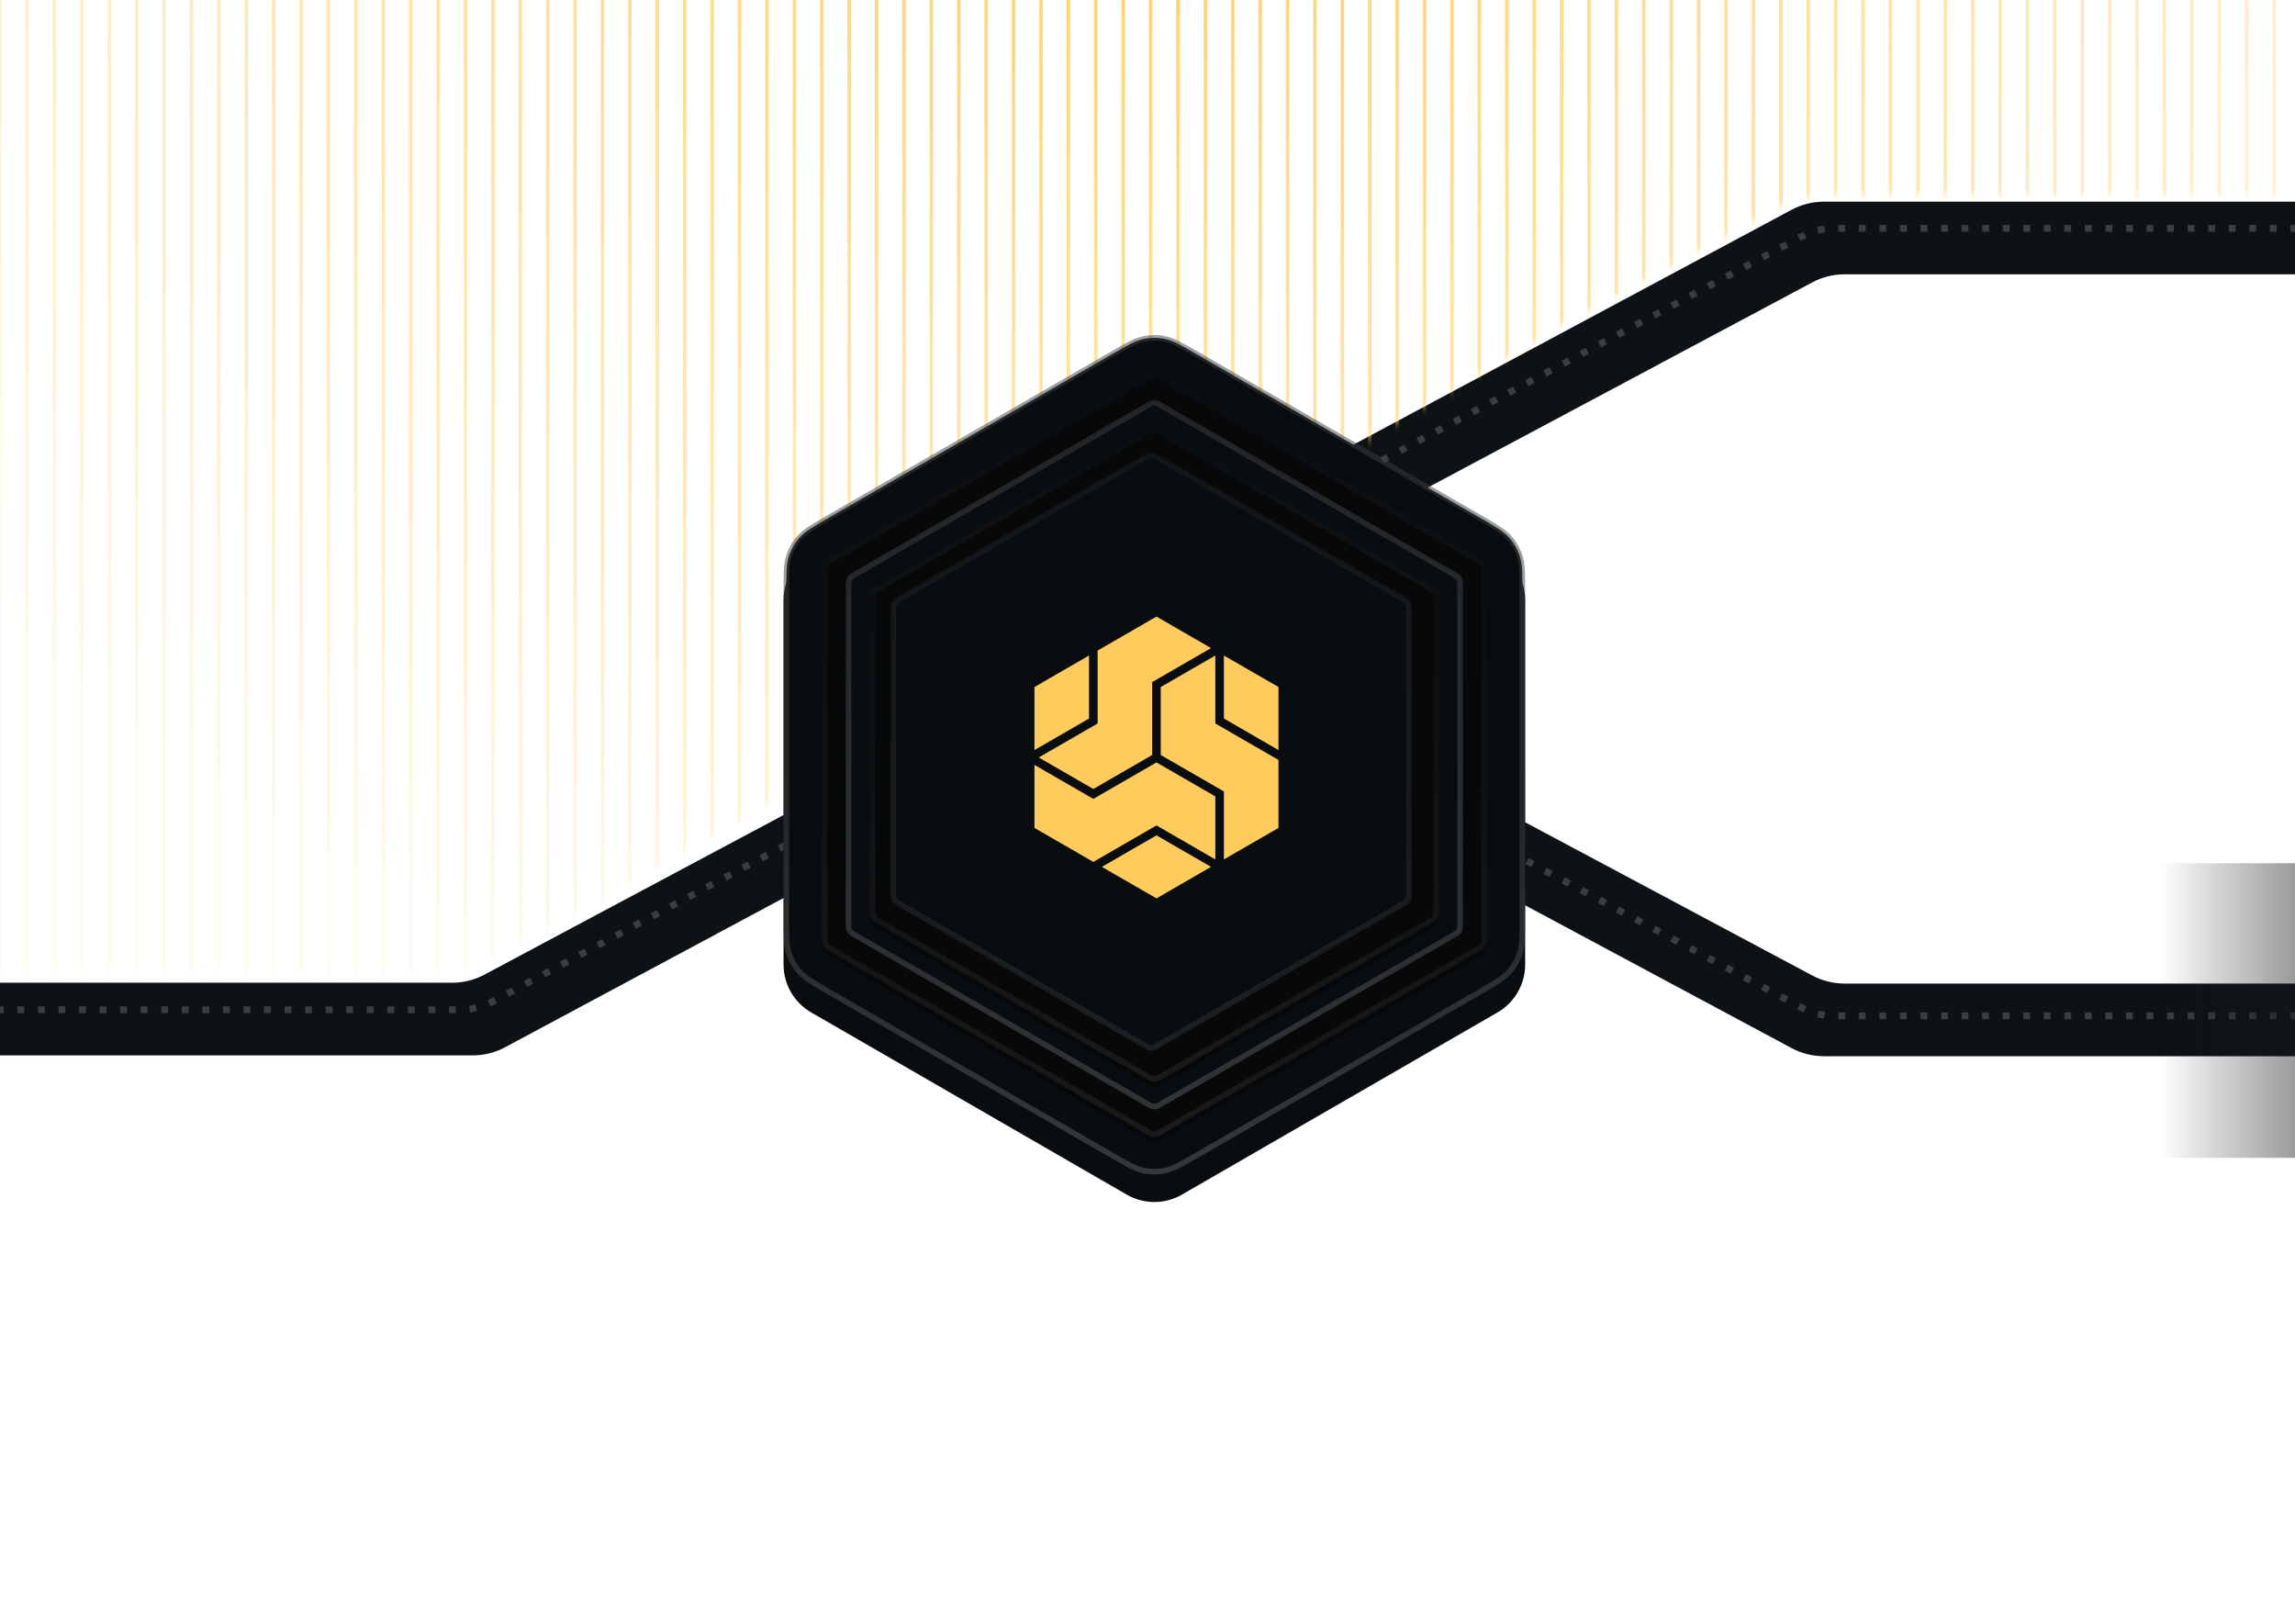 <svg width="335" height="237" viewBox="0 0 335 237" fill="none" xmlns="http://www.w3.org/2000/svg">
<g clip-path="url(#clip0_8985_209743)">
<g filter="url(#filter0_d_8985_209743)">
<path d="M365.937 142.565H269.248C267.605 142.565 265.989 142.161 264.54 141.388L202.604 108.34C200.815 107.385 198.638 107.531 196.991 108.716C193.799 111.014 194.119 115.863 197.587 117.722L261.511 151.983C262.964 152.762 264.586 153.169 266.235 153.169H365.937C368.866 153.169 371.24 150.795 371.24 147.867C371.24 144.939 368.866 142.565 365.937 142.565Z" fill="#0E1214"/>
</g>
<path d="M362.334 148.276H267.713C266.071 148.276 264.454 147.871 263.006 147.098L162.44 93.438" stroke="#3B3D3F" stroke-dasharray="1 2"/>
<g filter="url(#filter1_d_8985_209743)">
<path d="M365.937 39.041H269.248C267.605 39.041 265.989 39.445 264.54 40.218L202.604 73.266C200.815 74.221 198.638 74.075 196.991 72.89C193.799 70.591 194.119 65.742 197.587 63.884L261.511 29.623C262.964 28.844 264.586 28.437 266.235 28.437H365.937C368.866 28.437 371.24 30.811 371.24 33.739C371.24 36.667 368.866 39.041 365.937 39.041Z" fill="#0E1214"/>
</g>
<path d="M362.334 33.33H267.713C266.071 33.33 264.454 33.734 263.006 34.507L162.44 88.168" stroke="#3B3D3F" stroke-dasharray="1 2"/>
<g clip-path="url(#clip1_8985_209743)">
<g filter="url(#filter2_d_8985_209743)">
<path d="M271.832 33.945L70.7 141.266C69.251 142.039 67.634 142.444 65.992 142.444H-30.698C-33.626 142.444 -36 144.818 -36 147.746C-36 150.674 -33.626 153.048 -30.698 153.048H69.005C70.653 153.048 72.276 152.64 73.729 151.862L275.089 43.94C276.542 43.161 278.165 42.754 279.813 42.754H366.167C368.925 42.754 371.16 40.518 371.16 37.761C371.16 35.003 368.925 32.768 366.167 32.768H276.54C274.897 32.768 273.281 33.172 271.832 33.945Z" fill="#0E1214"/>
</g>
<path d="M372.313 37.711H277.692C276.05 37.711 274.433 38.115 272.985 38.888L71.853 146.21C70.404 146.983 68.787 147.387 67.145 147.387H-34.847" stroke="#3B3D3F" stroke-dasharray="1 2"/>
</g>
<mask id="mask0_8985_209743" style="mask-type:alpha" maskUnits="userSpaceOnUse" x="-36" y="-93" width="408" height="235">
<path d="M361.16 28.438H265.833C264.182 28.438 262.557 28.846 261.102 29.628L227.939 47.438L95.939 126.938L70.7 140.704C69.217 141.513 67.553 141.933 65.864 141.925L-26.048 141.485C-31.552 141.459 -36 136.989 -36 131.485V-82.035C-36 -87.558 -31.523 -92.035 -26 -92.035H361.16C366.683 -92.035 371.16 -87.558 371.16 -82.035V18.438C371.16 23.96 366.683 28.438 361.16 28.438Z" fill="url(#paint0_radial_8985_209743)"/>
</mask>
<g mask="url(#mask0_8985_209743)">
<path d="M331.951 -143.074V175.655" stroke="#FFCB5C" stroke-width="0.5"/>
<path d="M327.951 -143.074V175.655" stroke="#FFCB5C" stroke-width="0.5"/>
<path d="M323.951 -143.074V175.655" stroke="#FFCB5C" stroke-width="0.5"/>
<path d="M319.951 -143.074V175.655" stroke="#FFCB5C" stroke-width="0.5"/>
<path d="M315.951 -143.074V175.655" stroke="#FFCB5C" stroke-width="0.5"/>
<path d="M311.951 -143.074V175.655" stroke="#FFCB5C" stroke-width="0.5"/>
<path d="M307.951 -143.074V175.655" stroke="#FFCB5C" stroke-width="0.5"/>
<path d="M303.951 -143.074V175.655" stroke="#FFCB5C" stroke-width="0.5"/>
<path d="M299.951 -143.074V175.655" stroke="#FFCB5C" stroke-width="0.5"/>
<path d="M295.951 -143.074V175.655" stroke="#FFCB5C" stroke-width="0.5"/>
<path d="M291.951 -143.074V175.655" stroke="#FFCB5C" stroke-width="0.5"/>
<path d="M287.951 -143.074V175.655" stroke="#FFCB5C" stroke-width="0.5"/>
<path d="M283.951 -143.074V175.655" stroke="#FFCB5C" stroke-width="0.5"/>
<path d="M279.951 -143.074V175.655" stroke="#FFCB5C" stroke-width="0.5"/>
<path d="M275.951 -143.074V175.655" stroke="#FFCB5C" stroke-width="0.5"/>
<path d="M271.951 -143.074V175.655" stroke="#FFCB5C" stroke-width="0.5"/>
<path d="M267.951 -143.074V175.655" stroke="#FFCB5C" stroke-width="0.5"/>
<path d="M263.951 -143.074V175.655" stroke="#FFCB5C" stroke-width="0.5"/>
<path d="M259.951 -143.074V175.655" stroke="#FFCB5C" stroke-width="0.5"/>
<path d="M255.951 -143.074L255.951 175.655" stroke="#FFCB5C" stroke-width="0.5"/>
<path d="M251.951 -143.074L251.951 175.655" stroke="#FFCB5C" stroke-width="0.5"/>
<path d="M247.951 -143.074L247.951 175.655" stroke="#FFCB5C" stroke-width="0.5"/>
<path d="M243.951 -143.074L243.951 175.655" stroke="#FFCB5C" stroke-width="0.5"/>
<path d="M239.951 -143.074L239.951 175.655" stroke="#FFCB5C" stroke-width="0.5"/>
<path d="M235.951 -143.074L235.951 175.655" stroke="#FFCB5C" stroke-width="0.5"/>
<path d="M231.951 -143.074L231.951 175.655" stroke="#FFCB5C" stroke-width="0.5"/>
<path d="M227.951 -143.074L227.951 175.655" stroke="#FFCB5C" stroke-width="0.5"/>
<path d="M223.951 -143.074L223.951 175.655" stroke="#FFCB5C" stroke-width="0.5"/>
<path d="M219.951 -143.074L219.951 175.655" stroke="#FFCB5C" stroke-width="0.5"/>
<path d="M215.951 -143.074L215.951 175.655" stroke="#FFCB5C" stroke-width="0.5"/>
<path d="M211.951 -143.074L211.951 175.655" stroke="#FFCB5C" stroke-width="0.5"/>
<path d="M207.951 -143.074L207.951 175.655" stroke="#FFCB5C" stroke-width="0.5"/>
<path d="M203.951 -143.074L203.951 175.655" stroke="#FFCB5C" stroke-width="0.5"/>
<path d="M199.951 -143.074L199.951 175.655" stroke="#FFCB5C" stroke-width="0.5"/>
<path d="M195.951 -143.074L195.951 175.655" stroke="#FFCB5C" stroke-width="0.5"/>
<path d="M191.951 -143.074L191.951 175.655" stroke="#FFCB5C" stroke-width="0.5"/>
<path d="M187.951 -143.074L187.951 175.655" stroke="#FFCB5C" stroke-width="0.5"/>
<path d="M183.951 -143.074L183.951 175.655" stroke="#FFCB5C" stroke-width="0.5"/>
<path d="M179.951 -143.074L179.951 175.655" stroke="#FFCB5C" stroke-width="0.5"/>
<path d="M175.951 -143.074L175.951 175.655" stroke="#FFCB5C" stroke-width="0.5"/>
<path d="M171.951 -143.074L171.951 175.655" stroke="#FFCB5C" stroke-width="0.5"/>
<path d="M167.951 -143.074L167.951 175.655" stroke="#FFCB5C" stroke-width="0.5"/>
<path d="M163.951 -143.074L163.951 175.655" stroke="#FFCB5C" stroke-width="0.5"/>
<path d="M159.951 -143.074L159.951 175.655" stroke="#FFCB5C" stroke-width="0.5"/>
<path d="M155.951 -143.074L155.951 175.655" stroke="#FFCB5C" stroke-width="0.5"/>
<path d="M151.951 -143.074L151.951 175.655" stroke="#FFCB5C" stroke-width="0.5"/>
<path d="M147.951 -143.074L147.951 175.655" stroke="#FFCB5C" stroke-width="0.5"/>
<path d="M143.951 -143.074L143.951 175.655" stroke="#FFCB5C" stroke-width="0.5"/>
<path d="M139.951 -143.074L139.951 175.655" stroke="#FFCB5C" stroke-width="0.5"/>
<path d="M135.951 -143.074L135.951 175.655" stroke="#FFCB5C" stroke-width="0.5"/>
<path d="M131.951 -143.074L131.951 175.655" stroke="#FFCB5C" stroke-width="0.5"/>
<path d="M127.951 -143.074L127.951 175.655" stroke="#FFCB5C" stroke-width="0.5"/>
<path d="M123.951 -143.074L123.951 175.655" stroke="#FFCB5C" stroke-width="0.5"/>
<path d="M119.951 -143.074L119.951 175.655" stroke="#FFCB5C" stroke-width="0.5"/>
<path d="M115.951 -143.074L115.951 175.655" stroke="#FFCB5C" stroke-width="0.5"/>
<path d="M111.951 -143.074L111.951 175.655" stroke="#FFCB5C" stroke-width="0.5"/>
<path d="M107.951 -143.074L107.951 175.655" stroke="#FFCB5C" stroke-width="0.5"/>
<path d="M103.951 -143.074L103.951 175.655" stroke="#FFCB5C" stroke-width="0.5"/>
<path d="M99.951 -143.074L99.951 175.655" stroke="#FFCB5C" stroke-width="0.5"/>
<path d="M95.951 -143.074L95.951 175.655" stroke="#FFCB5C" stroke-width="0.5"/>
<path d="M91.951 -143.074L91.951 175.655" stroke="#FFCB5C" stroke-width="0.5"/>
<path d="M87.951 -143.074L87.951 175.655" stroke="#FFCB5C" stroke-width="0.5"/>
<path d="M83.951 -143.074L83.951 175.655" stroke="#FFCB5C" stroke-width="0.5"/>
<path d="M79.951 -143.074L79.951 175.655" stroke="#FFCB5C" stroke-width="0.5"/>
<path d="M75.951 -143.074L75.951 175.655" stroke="#FFCB5C" stroke-width="0.5"/>
<path d="M71.951 -143.074L71.951 175.655" stroke="#FFCB5C" stroke-width="0.5"/>
<path d="M67.951 -143.074L67.951 175.655" stroke="#FFCB5C" stroke-width="0.5"/>
<path d="M63.951 -143.074L63.951 175.655" stroke="#FFCB5C" stroke-width="0.5"/>
<path d="M59.951 -143.074L59.951 175.655" stroke="#FFCB5C" stroke-width="0.5"/>
<path d="M55.951 -143.074L55.951 175.655" stroke="#FFCB5C" stroke-width="0.5"/>
<path d="M51.951 -143.074L51.951 175.655" stroke="#FFCB5C" stroke-width="0.5"/>
<path d="M47.951 -143.074L47.951 175.655" stroke="#FFCB5C" stroke-width="0.5"/>
<path d="M43.951 -143.074L43.951 175.655" stroke="#FFCB5C" stroke-width="0.5"/>
<path d="M39.951 -143.074L39.951 175.655" stroke="#FFCB5C" stroke-width="0.5"/>
<path d="M35.951 -143.074L35.951 175.655" stroke="#FFCB5C" stroke-width="0.5"/>
<path d="M31.951 -143.074L31.951 175.655" stroke="#FFCB5C" stroke-width="0.5"/>
<path d="M27.951 -143.074L27.951 175.655" stroke="#FFCB5C" stroke-width="0.5"/>
<path d="M23.951 -143.074L23.951 175.655" stroke="#FFCB5C" stroke-width="0.5"/>
<path d="M19.951 -143.074L19.951 175.655" stroke="#FFCB5C" stroke-width="0.5"/>
<path d="M15.951 -143.074L15.951 175.655" stroke="#FFCB5C" stroke-width="0.5"/>
<path d="M11.951 -143.074L11.951 175.655" stroke="#FFCB5C" stroke-width="0.5"/>
<path d="M7.951 -143.074L7.951 175.655" stroke="#FFCB5C" stroke-width="0.5"/>
<path d="M3.951 -143.074L3.951 175.655" stroke="#FFCB5C" stroke-width="0.5"/>
<path d="M-0.049 -143.074L-0.049 175.655" stroke="#FFCB5C" stroke-width="0.5"/>
</g>
<g filter="url(#filter3_f_8985_209743)">
<path d="M164.468 107.933C166.963 106.492 170.037 106.492 172.532 107.933L192.864 119.672C195.359 121.112 196.897 123.775 196.897 126.656V150.133C196.897 153.015 195.359 155.677 192.864 157.117L172.532 168.856C170.037 170.297 166.963 170.297 164.468 168.856L144.135 157.117C141.64 155.677 140.103 153.015 140.103 150.133V126.656C140.103 123.775 141.64 121.112 144.135 119.672L164.468 107.933Z" fill="#FF5500" fill-opacity="0.35"/>
</g>
<g filter="url(#filter4_f_8985_209743)">
<path d="M164.468 54.027C166.963 52.586 170.037 52.586 172.532 54.027L218.594 80.621C221.09 82.061 222.627 84.724 222.627 87.605V140.793C222.627 143.674 221.09 146.336 218.594 147.777L172.532 174.371C170.037 175.811 166.963 175.811 164.468 174.371L118.406 147.777C115.911 146.336 114.373 143.674 114.373 140.793V87.605C114.373 84.724 115.911 82.061 118.406 80.621L164.468 54.027Z" fill="#0A0D0F"/>
</g>
<path d="M162.25 51.741C164.624 50.37 165.735 49.734 166.907 49.485C167.957 49.262 169.043 49.262 170.093 49.485C171.265 49.734 172.376 50.37 174.75 51.741L215.973 75.541C218.347 76.912 219.454 77.556 220.255 78.446C220.974 79.244 221.517 80.184 221.848 81.205C222.219 82.345 222.223 83.625 222.223 86.366V133.967C222.223 136.708 222.219 137.989 221.848 139.128C221.517 140.149 220.974 141.089 220.255 141.887C219.454 142.778 218.347 143.422 215.973 144.792L174.75 168.593C172.376 169.963 171.265 170.599 170.093 170.849C169.043 171.072 167.957 171.072 166.907 170.849C165.735 170.599 164.624 169.963 162.25 168.593L121.027 144.792C118.653 143.422 117.546 142.778 116.744 141.887C116.026 141.089 115.483 140.149 115.151 139.128C114.781 137.989 114.777 136.708 114.777 133.967V86.366C114.777 83.625 114.781 82.345 115.151 81.205C115.483 80.184 116.026 79.244 116.744 78.446C117.546 77.556 118.653 76.912 121.027 75.541L162.25 51.741Z" fill="#0A0D0F" stroke="url(#paint1_linear_8985_209743)" stroke-width="0.806"/>
<g filter="url(#filter5_i_8985_209743)">
<path d="M167.21 54.863C167.68 54.592 167.915 54.456 168.165 54.403C168.386 54.356 168.614 54.356 168.835 54.403C169.085 54.456 169.32 54.592 169.79 54.863L215.745 81.395C216.216 81.666 216.451 81.802 216.622 81.992C216.773 82.16 216.887 82.358 216.957 82.573C217.036 82.816 217.036 83.087 217.036 83.63V136.694C217.036 137.236 217.036 137.508 216.957 137.751C216.887 137.966 216.773 138.164 216.622 138.332C216.451 138.522 216.216 138.657 215.745 138.929L169.79 165.461C169.32 165.732 169.085 165.868 168.835 165.921C168.614 165.968 168.386 165.968 168.165 165.921C167.915 165.868 167.68 165.732 167.21 165.46L121.254 138.929C120.784 138.657 120.549 138.522 120.378 138.332C120.227 138.164 120.113 137.966 120.043 137.751C119.964 137.508 119.964 137.236 119.964 136.694V83.63C119.964 83.087 119.964 82.816 120.043 82.573C120.113 82.358 120.227 82.16 120.378 81.992C120.549 81.802 120.784 81.666 121.254 81.395L167.21 54.863Z" fill="#060809"/>
</g>
<path d="M167.411 55.212C167.905 54.927 168.076 54.834 168.248 54.797C168.414 54.762 168.586 54.762 168.751 54.797C168.924 54.834 169.095 54.927 169.589 55.212L215.544 81.744C216.037 82.029 216.204 82.131 216.322 82.262C216.435 82.388 216.521 82.536 216.573 82.697L216.957 82.573L216.573 82.697C216.628 82.865 216.633 83.06 216.633 83.63V136.694C216.633 137.264 216.628 137.458 216.573 137.626C216.521 137.787 216.435 137.936 216.322 138.062C216.204 138.193 216.037 138.294 215.544 138.579L169.589 165.111C169.095 165.396 168.924 165.49 168.751 165.526C168.586 165.562 168.414 165.562 168.248 165.526C168.076 165.49 167.905 165.396 167.411 165.111L121.456 138.579C120.962 138.294 120.796 138.193 120.678 138.062C120.565 137.936 120.479 137.787 120.427 137.626C120.372 137.458 120.367 137.264 120.367 136.694V83.63C120.367 83.06 120.372 82.865 120.427 82.697L120.044 82.573L120.427 82.697C120.479 82.536 120.565 82.388 120.678 82.262C120.796 82.131 120.962 82.029 121.456 81.744L167.411 55.212Z" stroke="url(#paint2_linear_8985_209743)" stroke-width="0.806"/>
<path d="M212.83 84.279L213.129 84.009L212.83 84.279C212.943 84.405 213.029 84.553 213.081 84.714C213.136 84.882 213.14 85.077 213.14 85.647V134.679C213.14 135.249 213.136 135.444 213.081 135.612C213.029 135.773 212.943 135.922 212.83 136.048C212.712 136.179 212.545 136.28 212.052 136.565L169.589 161.081C169.095 161.366 168.924 161.46 168.751 161.496C168.586 161.532 168.414 161.532 168.248 161.496C168.076 161.46 167.905 161.366 167.411 161.081L124.948 136.565C124.454 136.28 124.288 136.179 124.17 136.048C124.057 135.922 123.971 135.773 123.918 135.612C123.864 135.444 123.859 135.249 123.859 134.679V85.647C123.859 85.077 123.864 84.882 123.918 84.714C123.971 84.553 124.057 84.405 124.17 84.279L123.871 84.01L124.17 84.279C124.288 84.147 124.454 84.046 124.948 83.761L167.411 59.245C167.905 58.96 168.076 58.867 168.248 58.83C168.414 58.795 168.586 58.795 168.751 58.83C168.924 58.867 169.095 58.96 169.589 59.245L212.052 83.761C212.545 84.046 212.712 84.147 212.83 84.279Z" fill="#0A0D0F" stroke="url(#paint3_linear_8985_209743)" stroke-width="0.806"/>
<g filter="url(#filter6_i_8985_209743)">
<path d="M167.188 62.963C167.665 62.681 167.904 62.541 168.158 62.486C168.383 62.437 168.616 62.437 168.841 62.486C169.095 62.541 169.334 62.681 169.812 62.963L207.867 85.427C208.329 85.7 208.56 85.837 208.728 86.026C208.877 86.193 208.989 86.39 209.058 86.603C209.135 86.844 209.135 87.112 209.135 87.649V132.676C209.135 133.213 209.135 133.482 209.058 133.723C208.989 133.936 208.877 134.133 208.728 134.3C208.56 134.489 208.329 134.626 207.867 134.899L169.812 157.362C169.334 157.644 169.095 157.785 168.841 157.84C168.616 157.889 168.383 157.889 168.158 157.84C167.904 157.785 167.665 157.644 167.188 157.362L129.133 134.899C128.67 134.626 128.439 134.489 128.271 134.3C128.122 134.133 128.01 133.936 127.942 133.723C127.864 133.482 127.864 133.213 127.864 132.676V87.649C127.864 87.112 127.864 86.844 127.942 86.603C128.01 86.39 128.122 86.193 128.271 86.026C128.439 85.837 128.67 85.7 129.133 85.427L167.188 62.963Z" fill="#060809"/>
</g>
<path d="M167.393 63.311C167.894 63.015 168.068 62.918 168.244 62.88C168.412 62.843 168.587 62.843 168.756 62.88C168.931 62.918 169.105 63.015 169.607 63.311L207.662 85.774C208.147 86.061 208.311 86.163 208.427 86.293C208.538 86.419 208.623 86.566 208.674 86.726C208.728 86.893 208.732 87.085 208.732 87.649V132.676C208.732 133.24 208.728 133.433 208.674 133.599C208.623 133.759 208.538 133.907 208.427 134.032C208.311 134.163 208.147 134.265 207.662 134.552L169.607 157.015C169.105 157.311 168.931 157.408 168.756 157.446C168.587 157.483 168.412 157.483 168.244 157.446C168.068 157.408 167.894 157.311 167.393 157.015L129.338 134.552C128.852 134.265 128.689 134.163 128.572 134.032C128.461 133.907 128.377 133.759 128.325 133.599C128.272 133.433 128.267 133.24 128.267 132.676V87.649C128.267 87.085 128.272 86.893 128.325 86.726C128.377 86.566 128.461 86.419 128.572 86.293C128.689 86.163 128.852 86.061 129.338 85.774L167.393 63.311Z" stroke="url(#paint4_linear_8985_209743)" stroke-width="0.806"/>
<g filter="url(#filter7_i_8985_209743)">
<path d="M167.21 62.938C167.68 62.666 167.915 62.531 168.165 62.477C168.386 62.43 168.614 62.43 168.835 62.477C169.085 62.531 169.32 62.666 169.79 62.938L208.758 85.435C209.228 85.706 209.463 85.842 209.634 86.032C209.785 86.2 209.899 86.397 209.969 86.612C210.048 86.855 210.048 87.127 210.048 87.67V132.664C210.048 133.206 210.048 133.478 209.969 133.721C209.899 133.936 209.785 134.134 209.634 134.302C209.463 134.491 209.228 134.627 208.758 134.898L169.79 157.396C169.32 157.667 169.085 157.803 168.835 157.856C168.614 157.903 168.386 157.903 168.165 157.856C167.915 157.803 167.68 157.667 167.21 157.396L128.242 134.898C127.772 134.627 127.537 134.491 127.366 134.302C127.215 134.134 127.1 133.936 127.031 133.721C126.952 133.478 126.952 133.206 126.952 132.664V87.67C126.952 87.127 126.952 86.855 127.031 86.612C127.1 86.397 127.215 86.2 127.366 86.032C127.537 85.842 127.772 85.706 128.242 85.435L167.21 62.938Z" fill="#060809"/>
</g>
<path d="M167.411 63.287C167.905 63.002 168.076 62.908 168.248 62.872C168.414 62.837 168.586 62.837 168.751 62.872C168.924 62.908 169.095 63.002 169.589 63.287L208.556 85.784C209.05 86.069 209.216 86.17 209.334 86.301C209.448 86.427 209.533 86.576 209.586 86.737L209.969 86.612L209.586 86.737C209.64 86.905 209.645 87.1 209.645 87.67V132.664C209.645 133.234 209.64 133.428 209.586 133.596C209.533 133.757 209.448 133.906 209.334 134.032C209.216 134.163 209.05 134.264 208.556 134.549L169.589 157.046C169.095 157.331 168.924 157.425 168.751 157.461C168.586 157.497 168.414 157.497 168.248 157.461C168.076 157.425 167.905 157.331 167.411 157.046L128.444 134.549C127.95 134.264 127.784 134.163 127.666 134.032C127.552 133.906 127.466 133.757 127.414 133.596C127.36 133.428 127.355 133.234 127.355 132.664V87.67C127.355 87.1 127.36 86.905 127.414 86.737L127.032 86.613L127.414 86.737C127.466 86.576 127.552 86.427 127.666 86.301C127.784 86.17 127.95 86.069 128.444 85.784L167.411 63.287Z" stroke="url(#paint5_linear_8985_209743)" stroke-width="0.806"/>
<path d="M166.956 66.845C167.45 66.56 167.621 66.466 167.793 66.43C167.959 66.394 168.13 66.394 168.296 66.43C168.469 66.466 168.64 66.56 169.133 66.845L204.598 87.319C205.092 87.604 205.258 87.706 205.376 87.837C205.489 87.963 205.575 88.111 205.627 88.272C205.682 88.44 205.687 88.635 205.687 89.205V130.154C205.687 130.724 205.682 130.919 205.627 131.087C205.575 131.248 205.489 131.396 205.376 131.522C205.258 131.653 205.092 131.755 204.598 132.04L169.133 152.514C168.64 152.799 168.469 152.893 168.296 152.929L168.38 153.324L168.296 152.929C168.13 152.965 167.959 152.965 167.793 152.929L167.709 153.324L167.793 152.929C167.621 152.893 167.45 152.799 166.956 152.514L131.491 132.04C130.998 131.755 130.832 131.653 130.713 131.522C130.6 131.396 130.514 131.248 130.462 131.087C130.407 130.919 130.403 130.724 130.403 130.154V89.205C130.403 88.635 130.407 88.44 130.462 88.272C130.514 88.111 130.6 87.963 130.713 87.837C130.832 87.706 130.998 87.604 131.491 87.319L166.956 66.845Z" fill="#0A0D0F" stroke="url(#paint6_linear_8985_209743)" stroke-width="0.806"/>
<path d="M168.808 121.933L160.843 126.531L168.808 131.13L176.774 126.531L168.808 121.933Z" fill="#FFCB5C"/>
<path d="M177.4 105.604V95.683L169.435 100.281V110.204L178.653 115.525V125.447L186.619 120.848V110.926L177.4 105.604Z" fill="#FFCB5C"/>
<path d="M159.591 125.808L168.809 120.485L177.401 125.447V116.248L168.809 111.288L159.591 116.61L151 111.649V120.848L159.591 125.808Z" fill="#FFCB5C"/>
<path d="M159.592 115.164L168.184 110.204V99.56L176.775 94.599L168.809 90L160.218 94.96V105.604L151.626 110.564L159.592 115.164Z" fill="#FFCB5C"/>
<path d="M178.654 95.683V104.881L186.619 109.48V100.281L178.654 95.683Z" fill="#FFCB5C"/>
<path d="M158.966 104.881V95.683L151 100.281V109.48L158.966 104.881Z" fill="#FFCB5C"/>
<rect width="49" height="43" transform="matrix(-1 0 0 1 364.254 126)" fill="url(#paint7_linear_8985_209743)"/>
</g>
<defs>
<filter id="filter0_d_8985_209743" x="190.78" y="104.713" width="184.46" height="53.456" filterUnits="userSpaceOnUse" color-interpolation-filters="sRGB">
<feFlood flood-opacity="0" result="BackgroundImageFix"/>
<feColorMatrix in="SourceAlpha" type="matrix" values="0 0 0 0 0 0 0 0 0 0 0 0 0 0 0 0 0 0 127 0" result="hardAlpha"/>
<feOffset dy="1"/>
<feGaussianBlur stdDeviation="2"/>
<feComposite in2="hardAlpha" operator="out"/>
<feColorMatrix type="matrix" values="0 0 0 0 0 0 0 0 0 0 0 0 0 0 0 0 0 0 1 0"/>
<feBlend mode="normal" in2="BackgroundImageFix" result="effect1_dropShadow_8985_209743"/>
<feBlend mode="normal" in="SourceGraphic" in2="effect1_dropShadow_8985_209743" result="shape"/>
</filter>
<filter id="filter1_d_8985_209743" x="190.78" y="25.437" width="184.46" height="53.456" filterUnits="userSpaceOnUse" color-interpolation-filters="sRGB">
<feFlood flood-opacity="0" result="BackgroundImageFix"/>
<feColorMatrix in="SourceAlpha" type="matrix" values="0 0 0 0 0 0 0 0 0 0 0 0 0 0 0 0 0 0 127 0" result="hardAlpha"/>
<feOffset dy="1"/>
<feGaussianBlur stdDeviation="2"/>
<feComposite in2="hardAlpha" operator="out"/>
<feColorMatrix type="matrix" values="0 0 0 0 0 0 0 0 0 0 0 0 0 0 0 0 0 0 1 0"/>
<feBlend mode="normal" in2="BackgroundImageFix" result="effect1_dropShadow_8985_209743"/>
<feBlend mode="normal" in="SourceGraphic" in2="effect1_dropShadow_8985_209743" result="shape"/>
</filter>
<filter id="filter2_d_8985_209743" x="-40" y="29.768" width="415.16" height="128.28" filterUnits="userSpaceOnUse" color-interpolation-filters="sRGB">
<feFlood flood-opacity="0" result="BackgroundImageFix"/>
<feColorMatrix in="SourceAlpha" type="matrix" values="0 0 0 0 0 0 0 0 0 0 0 0 0 0 0 0 0 0 127 0" result="hardAlpha"/>
<feOffset dy="1"/>
<feGaussianBlur stdDeviation="2"/>
<feComposite in2="hardAlpha" operator="out"/>
<feColorMatrix type="matrix" values="0 0 0 0 0 0 0 0 0 0 0 0 0 0 0 0 0 0 1 0"/>
<feBlend mode="normal" in2="BackgroundImageFix" result="effect1_dropShadow_8985_209743"/>
<feBlend mode="normal" in="SourceGraphic" in2="effect1_dropShadow_8985_209743" result="shape"/>
</filter>
<filter id="filter3_f_8985_209743" x="75.587" y="42.336" width="185.825" height="192.116" filterUnits="userSpaceOnUse" color-interpolation-filters="sRGB">
<feFlood flood-opacity="0" result="BackgroundImageFix"/>
<feBlend mode="normal" in="SourceGraphic" in2="BackgroundImageFix" result="shape"/>
<feGaussianBlur stdDeviation="32.258" result="effect1_foregroundBlur_8985_209743"/>
</filter>
<filter id="filter4_f_8985_209743" x="109.535" y="48.108" width="117.93" height="132.182" filterUnits="userSpaceOnUse" color-interpolation-filters="sRGB">
<feFlood flood-opacity="0" result="BackgroundImageFix"/>
<feBlend mode="normal" in="SourceGraphic" in2="BackgroundImageFix" result="shape"/>
<feGaussianBlur stdDeviation="2.419" result="effect1_foregroundBlur_8985_209743"/>
</filter>
<filter id="filter5_i_8985_209743" x="119.964" y="54.368" width="97.072" height="112.395" filterUnits="userSpaceOnUse" color-interpolation-filters="sRGB">
<feFlood flood-opacity="0" result="BackgroundImageFix"/>
<feBlend mode="normal" in="SourceGraphic" in2="BackgroundImageFix" result="shape"/>
<feColorMatrix in="SourceAlpha" type="matrix" values="0 0 0 0 0 0 0 0 0 0 0 0 0 0 0 0 0 0 127 0" result="hardAlpha"/>
<feOffset dy="0.806"/>
<feGaussianBlur stdDeviation="0.806"/>
<feComposite in2="hardAlpha" operator="arithmetic" k2="-1" k3="1"/>
<feColorMatrix type="matrix" values="0 0 0 0 0 0 0 0 0 0 0 0 0 0 0 0 0 0 1 0"/>
<feBlend mode="normal" in2="shape" result="effect1_innerShadow_8985_209743"/>
</filter>
<filter id="filter6_i_8985_209743" x="127.864" y="62.449" width="81.272" height="96.234" filterUnits="userSpaceOnUse" color-interpolation-filters="sRGB">
<feFlood flood-opacity="0" result="BackgroundImageFix"/>
<feBlend mode="normal" in="SourceGraphic" in2="BackgroundImageFix" result="shape"/>
<feColorMatrix in="SourceAlpha" type="matrix" values="0 0 0 0 0 0 0 0 0 0 0 0 0 0 0 0 0 0 127 0" result="hardAlpha"/>
<feOffset dy="0.806"/>
<feGaussianBlur stdDeviation="0.806"/>
<feComposite in2="hardAlpha" operator="arithmetic" k2="-1" k3="1"/>
<feColorMatrix type="matrix" values="0 0 0 0 0 0 0 0 0 0 0 0 0 0 0 0 0 0 1 0"/>
<feBlend mode="normal" in2="shape" result="effect1_innerShadow_8985_209743"/>
</filter>
<filter id="filter7_i_8985_209743" x="126.952" y="62.442" width="83.096" height="96.255" filterUnits="userSpaceOnUse" color-interpolation-filters="sRGB">
<feFlood flood-opacity="0" result="BackgroundImageFix"/>
<feBlend mode="normal" in="SourceGraphic" in2="BackgroundImageFix" result="shape"/>
<feColorMatrix in="SourceAlpha" type="matrix" values="0 0 0 0 0 0 0 0 0 0 0 0 0 0 0 0 0 0 127 0" result="hardAlpha"/>
<feOffset dy="0.806"/>
<feGaussianBlur stdDeviation="0.806"/>
<feComposite in2="hardAlpha" operator="arithmetic" k2="-1" k3="1"/>
<feColorMatrix type="matrix" values="0 0 0 0 0 0 0 0 0 0 0 0 0 0 0 0 0 0 1 0"/>
<feBlend mode="normal" in2="shape" result="effect1_innerShadow_8985_209743"/>
</filter>
<radialGradient id="paint0_radial_8985_209743" cx="0" cy="0" r="1" gradientUnits="userSpaceOnUse" gradientTransform="translate(167.58 -32.259) rotate(90) scale(187.753 223.226)">
<stop stop-color="white"/>
<stop offset="1" stop-color="#F5F6F7" stop-opacity="0.1"/>
</radialGradient>
<linearGradient id="paint1_linear_8985_209743" x1="168.5" y1="110.125" x2="168.5" y2="172.667" gradientUnits="userSpaceOnUse">
<stop stop-color="#3B3D3F" stop-opacity="0.5"/>
<stop offset="1" stop-color="#3B3D3F" stop-opacity="0.89"/>
</linearGradient>
<linearGradient id="paint2_linear_8985_209743" x1="168.483" y1="53.587" x2="168.527" y2="166.205" gradientUnits="userSpaceOnUse">
<stop stop-color="#1E1E1F" stop-opacity="0"/>
<stop offset="1" stop-color="#1E1E1F" stop-opacity="0.8"/>
</linearGradient>
<linearGradient id="paint3_linear_8985_209743" x1="168.5" y1="58.151" x2="168.5" y2="162.176" gradientUnits="userSpaceOnUse">
<stop stop-color="#3B3D3F" stop-opacity="0.5"/>
<stop offset="1" stop-color="#3B3D3F" stop-opacity="0.8"/>
</linearGradient>
<linearGradient id="paint4_linear_8985_209743" x1="168.485" y1="61.735" x2="168.525" y2="158.137" gradientUnits="userSpaceOnUse">
<stop stop-color="#1E1E1F" stop-opacity="0"/>
<stop offset="1" stop-color="#1E1E1F" stop-opacity="0.8"/>
</linearGradient>
<linearGradient id="paint5_linear_8985_209743" x1="168.485" y1="61.738" x2="168.523" y2="158.14" gradientUnits="userSpaceOnUse">
<stop stop-color="#1E1E1F" stop-opacity="0"/>
<stop offset="1" stop-color="#1E1E1F" stop-opacity="0.8"/>
</linearGradient>
<linearGradient id="paint6_linear_8985_209743" x1="168.045" y1="65.751" x2="168.045" y2="153.609" gradientUnits="userSpaceOnUse">
<stop stop-color="#3B3D3F" stop-opacity="0.2"/>
<stop offset="1" stop-color="#3B3D3F" stop-opacity="0.4"/>
</linearGradient>
<linearGradient id="paint7_linear_8985_209743" x1="49" y1="21.812" x2="3.63" y2="21.812" gradientUnits="userSpaceOnUse">
<stop stop-color="#13181C" stop-opacity="0"/>
<stop offset="1" stop-color="#13181C"/>
</linearGradient>
<clipPath id="clip0_8985_209743">
<rect width="335" height="237" fill="white"/>
</clipPath>
<clipPath id="clip1_8985_209743">
<rect width="204" height="133" fill="white" transform="matrix(-1 0 0 1 168.44 32.438)"/>
</clipPath>
</defs>
</svg>
